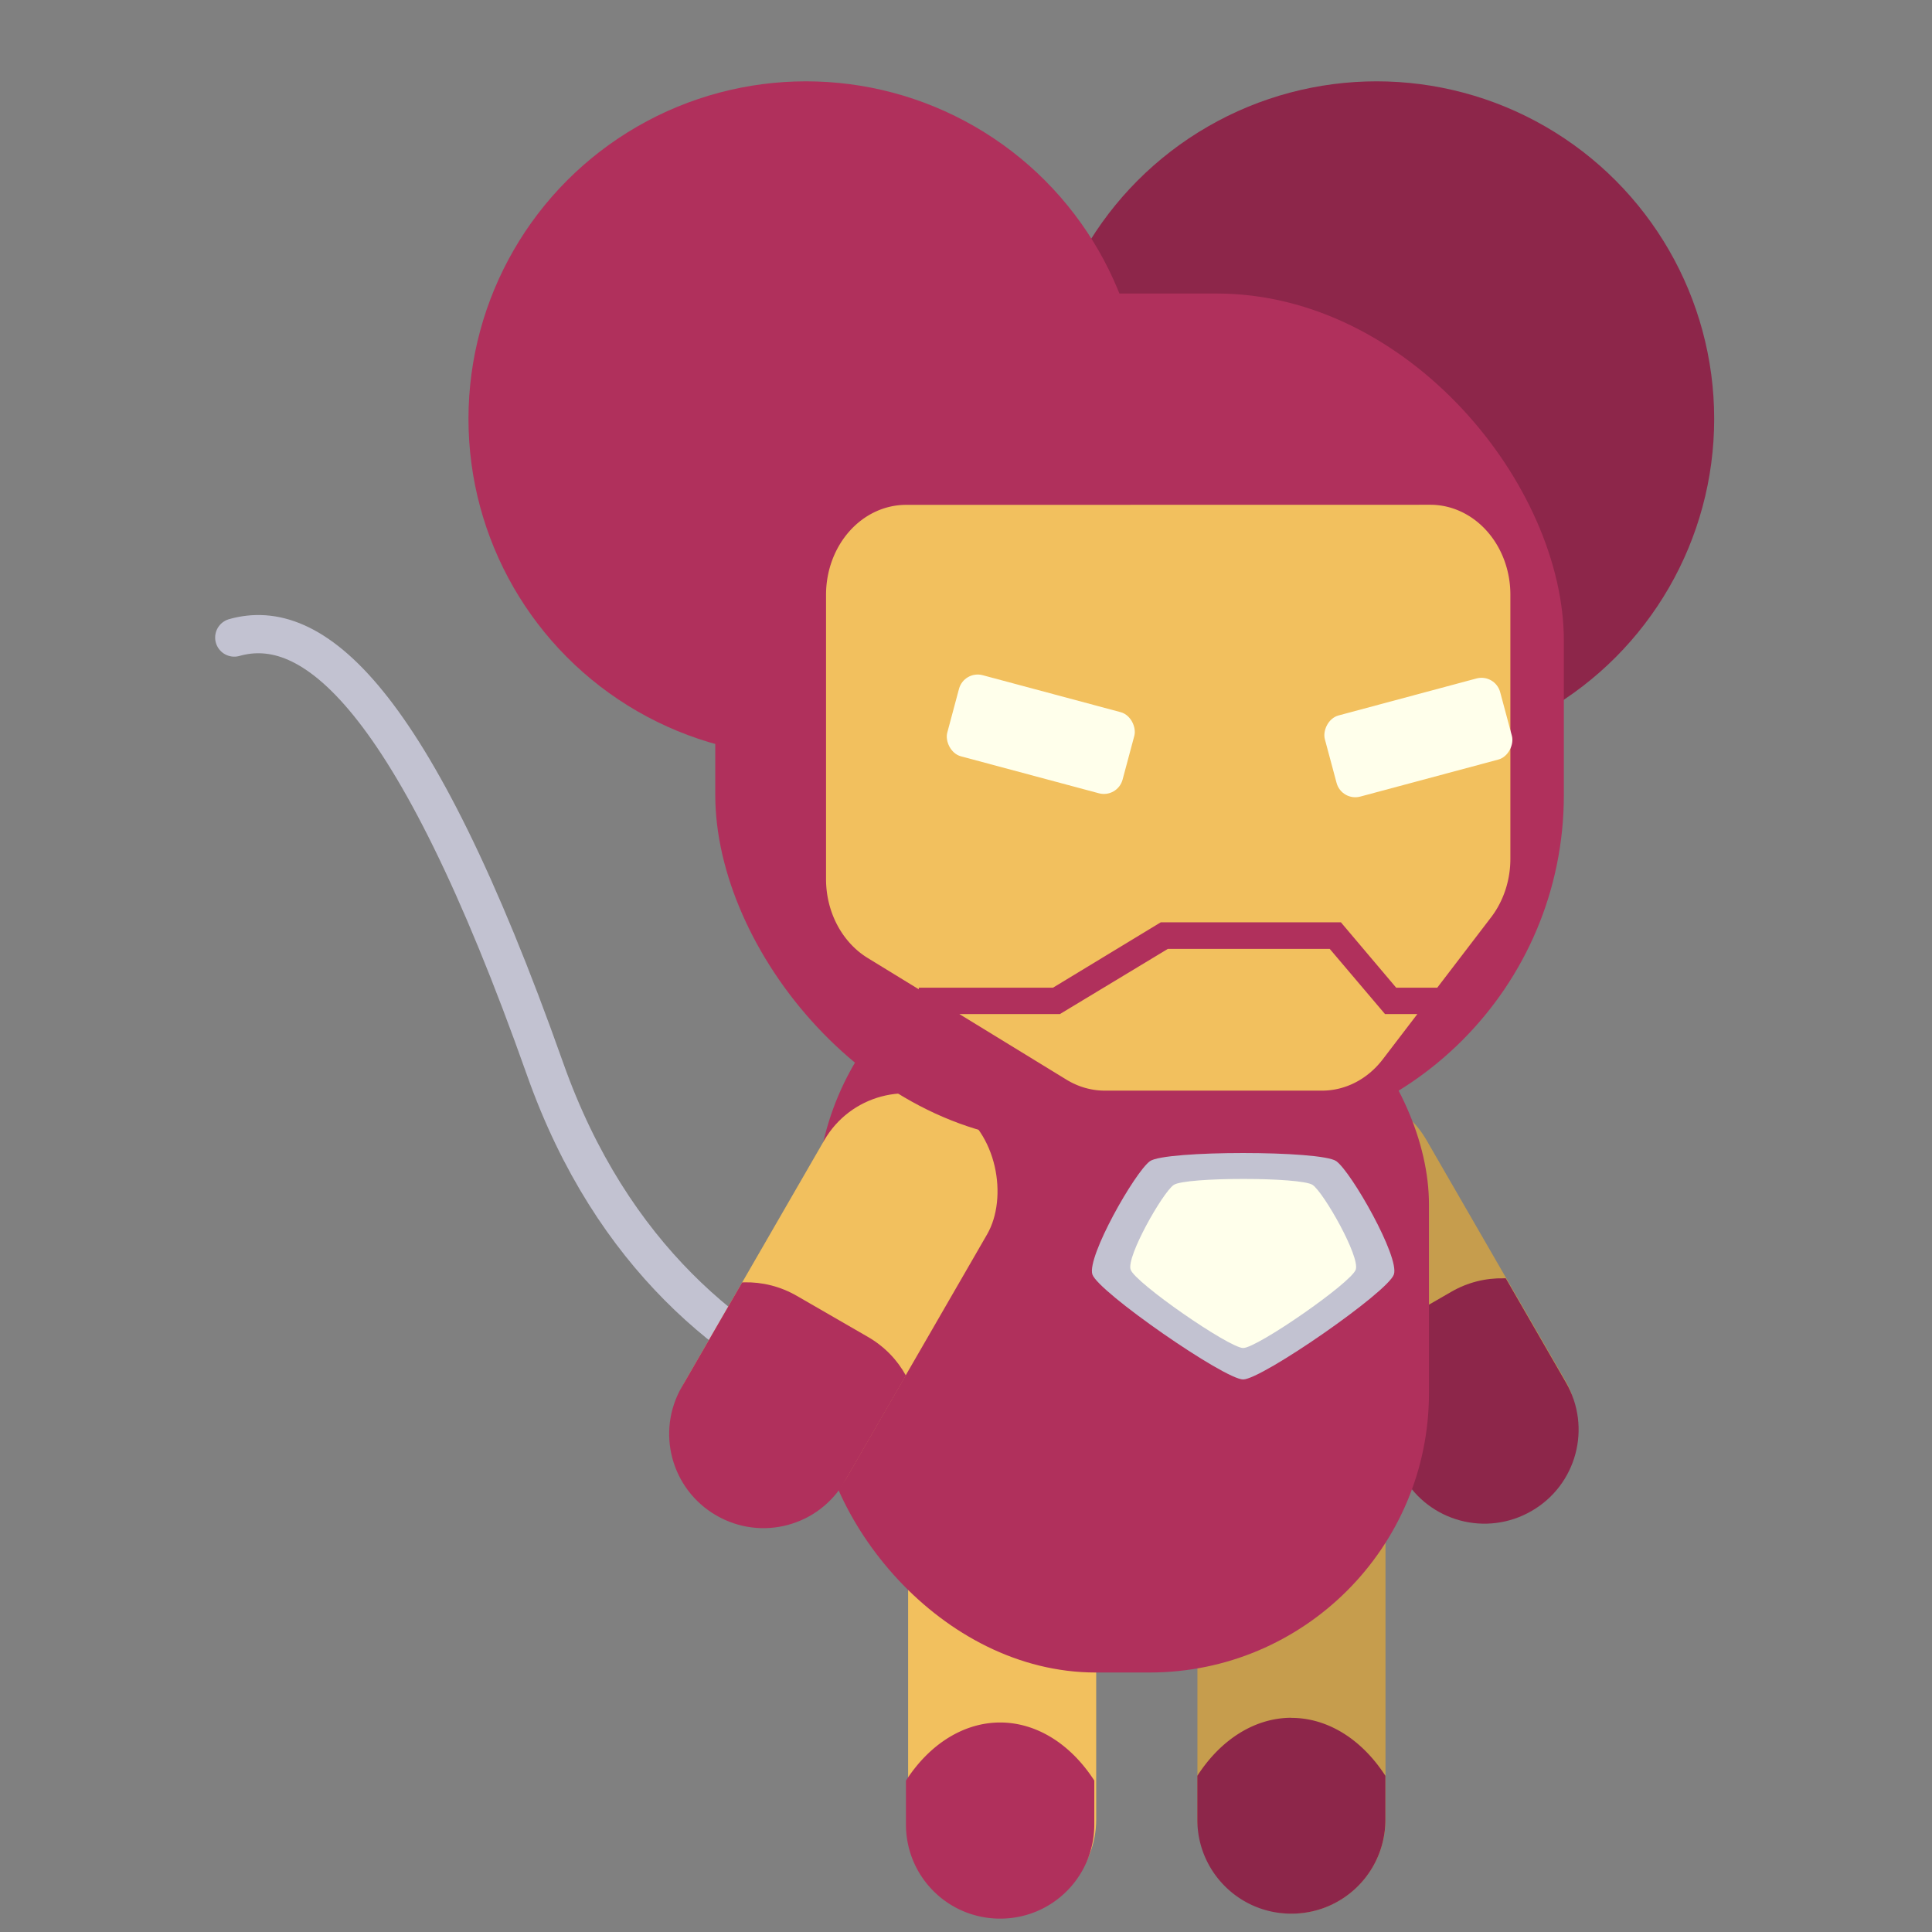 <?xml version="1.0" encoding="UTF-8" standalone="no"?>
<!-- Created with Inkscape (http://www.inkscape.org/) -->

<svg
   width="128"
   height="128"
   viewBox="0 0 33.867 33.867"
   version="1.1"
   id="svg1307"
   inkscape:version="1.1.2 (0a00cf5339, 2022-02-04)"
   sodipodi:docname="iron-mouse.svg"
   inkscape:export-filename="/home/henrique/Pictures/Moon Cheeser database/Ironmouse.png"
   inkscape:export-xdpi="96.000008"
   inkscape:export-ydpi="96.000008"
   xmlns:inkscape="http://www.inkscape.org/namespaces/inkscape"
   xmlns:sodipodi="http://sodipodi.sourceforge.net/DTD/sodipodi-0.dtd"
   xmlns="http://www.w3.org/2000/svg"
   xmlns:svg="http://www.w3.org/2000/svg"
   xmlns:rdf="http://www.w3.org/1999/02/22-rdf-syntax-ns#"
   xmlns:cc="http://creativecommons.org/ns#"
   xmlns:dc="http://purl.org/dc/elements/1.1/">
  <rect x="0" y="0" width="33.867" height="33.867" fill="#808080" stroke="none"/>
  <defs
     id="defs1301">
    <inkscape:path-effect
       effect="powerstroke"
       id="path-effect126865"
       is_visible="true"
       lpeversion="1"
       offset_points="0.366,0.658 | 0.737,1.539 | 0.914,0.738"
       not_jump="false"
       sort_points="true"
       interpolator_type="CentripetalCatmullRom"
       interpolator_beta="0.2"
       start_linecap_type="zerowidth"
       linejoin_type="round"
       miter_limit="4"
       scale_width="1"
       end_linecap_type="zerowidth" />
    <inkscape:path-effect
       effect="skeletal"
       id="path-effect114945"
       is_visible="true"
       lpeversion="1"
       pattern="M 0,4.992 C 0,2.236 2.236,0 4.992,0 c 2.756,0 4.992,2.236 4.992,4.992 0,2.756 -2.236,4.992 -4.992,4.992 C 2.236,9.984 0,7.748 0,4.992 Z"
       copytype="single_stretched"
       prop_scale="1"
       scale_y_rel="false"
       spacing="0"
       normal_offset="0"
       tang_offset="0"
       prop_units="false"
       vertical_pattern="false"
       hide_knot="false"
       fuse_tolerance="0" />
    <inkscape:path-effect
       effect="skeletal"
       id="path-effect95947"
       is_visible="true"
       lpeversion="1"
       pattern="M 0,4.992 C 0,2.236 2.236,0 4.992,0 c 2.756,0 4.992,2.236 4.992,4.992 0,2.756 -2.236,4.992 -4.992,4.992 C 2.236,9.984 0,7.748 0,4.992 Z"
       copytype="single_stretched"
       prop_scale="1"
       scale_y_rel="false"
       spacing="0"
       normal_offset="0"
       tang_offset="0"
       prop_units="false"
       vertical_pattern="false"
       hide_knot="false"
       fuse_tolerance="0" />
    <inkscape:path-effect
       effect="skeletal"
       id="path-effect91934"
       is_visible="true"
       lpeversion="1"
       pattern="M 0,4.992 C 0,2.236 2.236,0 4.992,0 c 2.756,0 4.992,2.236 4.992,4.992 0,2.756 -2.236,4.992 -4.992,4.992 C 2.236,9.984 0,7.748 0,4.992 Z"
       copytype="single_stretched"
       prop_scale="1"
       scale_y_rel="false"
       spacing="0"
       normal_offset="0"
       tang_offset="0"
       prop_units="false"
       vertical_pattern="false"
       hide_knot="false"
       fuse_tolerance="0" />
    <inkscape:path-effect
       effect="skeletal"
       id="path-effect91930"
       is_visible="true"
       lpeversion="1"
       pattern="M 0,4.992 C 0,2.236 2.236,0 4.992,0 c 2.756,0 4.992,2.236 4.992,4.992 0,2.756 -2.236,4.992 -4.992,4.992 C 2.236,9.984 0,7.748 0,4.992 Z"
       copytype="single_stretched"
       prop_scale="1"
       scale_y_rel="false"
       spacing="0"
       normal_offset="0"
       tang_offset="0"
       prop_units="false"
       vertical_pattern="false"
       hide_knot="false"
       fuse_tolerance="0" />
    <inkscape:path-effect
       effect="skeletal"
       id="path-effect91926"
       is_visible="true"
       lpeversion="1"
       pattern="M 0,4.992 C 0,2.236 2.236,0 4.992,0 c 2.756,0 4.992,2.236 4.992,4.992 0,2.756 -2.236,4.992 -4.992,4.992 C 2.236,9.984 0,7.748 0,4.992 Z"
       copytype="single_stretched"
       prop_scale="1"
       scale_y_rel="false"
       spacing="0"
       normal_offset="0"
       tang_offset="0"
       prop_units="false"
       vertical_pattern="false"
       hide_knot="false"
       fuse_tolerance="0" />
  </defs>
  <sodipodi:namedview
     id="base"
     pagecolor="#282828"
     bordercolor="#666666"
     borderopacity="1.0"
     inkscape:pageopacity="0"
     inkscape:pageshadow="2"
     inkscape:zoom="3.959798"
     inkscape:cx="40.784909"
     inkscape:cy="61.240498"
     inkscape:document-units="mm"
     inkscape:current-layer="layer1"
     showgrid="true"
     inkscape:window-width="1920"
     inkscape:window-height="1022"
     inkscape:window-x="0"
     inkscape:window-y="30"
     inkscape:window-maximized="1"
     units="px"
     inkscape:snap-bbox="true"
     inkscape:bbox-nodes="true"
     inkscape:snap-page="true"
     inkscape:snap-nodes="true"
     inkscape:bbox-paths="false"
     inkscape:snap-global="false"
     inkscape:snap-bbox-midpoints="false"
     inkscape:snap-others="false"
     showguides="true"
     inkscape:guide-bbox="true"
     inkscape:snap-grids="false"
     inkscape:snap-to-guides="true"
     inkscape:pagecheckerboard="0"
     inkscape:object-paths="true"
     inkscape:snap-intersection-paths="true"
     inkscape:snap-smooth-nodes="true"
     inkscape:snap-midpoints="true">
    <inkscape:grid
       type="xygrid"
       id="grid883"
       empspacing="4" />
    <sodipodi:guide
       position="33.867,50.8"
       orientation="1,0"
       id="guide877"
       inkscape:locked="false" />
  </sodipodi:namedview>
  <g
     inkscape:label="Layer 1"
     inkscape:groupmode="layer"
     id="layer1"
     transform="translate(0,-263.133)">
    <g
       id="g123906"
       transform="matrix(1.671,0,0,1.671,39.916,-199.61)">
      <circle
         style="fill:#8d264a;fill-opacity:1;stroke:none;stroke-width:0.401;stroke-linecap:square;stroke-linejoin:bevel;stroke-miterlimit:4;stroke-dasharray:none;stroke-dashoffset:0;stroke-opacity:0.979;paint-order:normal"
         id="circle123852"
         cx="-9.446"
         cy="281.32"
         r="3.541" />
      <rect
         ry="0.986"
         y="292.094"
         x="-11.326"
         height="4.906"
         width="1.973"
         id="rect123854"
         style="fill:#c69d4d;fill-opacity:1;stroke:none;stroke-width:0.401;stroke-linecap:square;stroke-linejoin:bevel;stroke-miterlimit:4;stroke-dasharray:none;stroke-dashoffset:0;stroke-opacity:0.979;paint-order:normal" />
      <rect
         style="fill:#f2c05e;fill-opacity:1;stroke:none;stroke-width:0.401;stroke-linecap:square;stroke-linejoin:bevel;stroke-miterlimit:4;stroke-dasharray:none;stroke-dashoffset:0;stroke-opacity:0.979;paint-order:normal"
         id="rect123856"
         width="1.973"
         height="4.906"
         x="-14.361"
         y="292.094"
         ry="0.986" />
      <path
         style="fill:none;stroke:#c2c2d1;stroke-width:0.401;stroke-linecap:round;stroke-linejoin:miter;stroke-miterlimit:4;stroke-dasharray:none;stroke-opacity:1"
         d="m -13.014,292.053 c 0,0 -3.75,0.057 -5.155,-3.912 -1.405,-3.969 -2.456,-4.755 -3.261,-4.527"
         id="path123858"
         inkscape:connector-curvature="0"
         inkscape:transform-center-x="31.376121"
         inkscape:transform-center-y="-50.530738" />
      <rect
         transform="matrix(-0.866,0.5,0.5,0.866,0,0)"
         style="fill:#c69d4d;fill-opacity:1;stroke:none;stroke-width:0.401;stroke-linecap:square;stroke-linejoin:bevel;stroke-miterlimit:4;stroke-dasharray:none;stroke-dashoffset:0;stroke-opacity:0.979;paint-order:normal"
         id="rect123860"
         width="1.973"
         height="4.906"
         x="152.177"
         y="244.735"
         ry="0.986" />
      <path
         id="path123862"
         style="fill:#8d264a;fill-opacity:1;stroke:none;stroke-width:1.587;stroke-linecap:round;stroke-linejoin:round;paint-order:fill markers stroke"
         d="m -8.113,290.335 c 0.007,1.6e-4 0.015,7.1e-4 0.022,10e-4 l 0.631,1.093 c 0.273,0.473 0.112,1.075 -0.361,1.348 -0.473,0.273 -1.074,0.112 -1.347,-0.361 l -0.638,-1.104 c 0.09,-0.163 0.224,-0.304 0.398,-0.405 l 0.744,-0.429 c 0.174,-0.101 0.364,-0.146 0.551,-0.142 z" />
      <rect
         style="fill:#b0305c;fill-opacity:1;stroke:none;stroke-width:0.401;stroke-linecap:square;stroke-linejoin:bevel;stroke-miterlimit:4;stroke-dasharray:none;stroke-dashoffset:0;stroke-opacity:0.979;paint-order:normal"
         id="rect123864"
         width="6.427"
         height="7.84"
         x="-15.324"
         y="286.631"
         ry="2.931" />
      <circle
         r="3.541"
         cy="281.32"
         cx="-15.432"
         id="circle123866"
         style="fill:#b0305c;fill-opacity:1;stroke:none;stroke-width:0.401;stroke-linecap:square;stroke-linejoin:bevel;stroke-miterlimit:4;stroke-dasharray:none;stroke-dashoffset:0;stroke-opacity:0.979;paint-order:normal" />
      <rect
         ry="0.986"
         y="256.819"
         x="131.245"
         height="4.906"
         width="1.973"
         id="rect123868"
         style="fill:#f2c05e;fill-opacity:1;stroke:none;stroke-width:0.401;stroke-linecap:square;stroke-linejoin:bevel;stroke-miterlimit:4;stroke-dasharray:none;stroke-dashoffset:0;stroke-opacity:0.979;paint-order:normal"
         transform="rotate(30)" />
      <rect
         style="fill:#b0305c;fill-opacity:1;stroke:none;stroke-width:0.401;stroke-linecap:square;stroke-linejoin:bevel;stroke-miterlimit:4;stroke-dasharray:none;stroke-dashoffset:0;stroke-opacity:0.979;paint-order:normal"
         id="rect123870"
         width="8.902"
         height="8.902"
         x="-16.384"
         y="280.005"
         ry="3.642" />
      <path
         id="path123872"
         style="fill:#f2c05e;fill-opacity:1;stroke:none;stroke-width:0.201px;stroke-linecap:butt;stroke-linejoin:miter;stroke-opacity:1"
         d="m -14.383,282.222 a 0.84,0.943 0 0 0 -0.839,0.942 v 2.983 a 0.84,0.943 0 0 0 0.436,0.828 l 0.537,0.329 v -0.017 h 1.408 l 1.131,-0.686 h 1.889 l 0.58,0.686 h 0.431 l 0.566,-0.74 a 0.84,0.943 0 0 0 0.201,-0.613 v -2.771 a 0.84,0.943 0 0 0 -0.839,-0.942 z m 2.747,4.658 -1.133,0.684 h -1.054 l 1.125,0.689 a 0.84,0.943 0 0 0 0.403,0.114 h 2.276 a 0.84,0.943 0 0 0 0.637,-0.328 l 0.363,-0.475 h -0.339 l -0.58,-0.684 z" />
      <rect
         style="fill:#ffffeb;fill-opacity:1;stroke:none;stroke-width:1.223;stroke-linecap:round;stroke-linejoin:round;paint-order:fill markers stroke"
         id="rect123874"
         width="1.904"
         height="0.881"
         x="60.188"
         y="277.846"
         ry="0.203"
         transform="rotate(15)" />
      <rect
         style="fill:#ffffeb;fill-opacity:1;stroke:none;stroke-width:1.223;stroke-linecap:round;stroke-linejoin:round;paint-order:fill markers stroke"
         id="rect123876"
         width="1.904"
         height="0.881"
         x="81.458"
         y="272.146"
         ry="0.203"
         transform="matrix(-0.966,0.259,0.259,0.966,0,0)" />
      <path
         id="path123878"
         style="fill:#b0305c;fill-opacity:1;stroke:none;stroke-width:6;stroke-linecap:round;stroke-linejoin:round;paint-order:fill markers stroke"
         d="m -60.678,102.811 c -0.028,6e-4 -0.056,0.003 -0.084,0.004 l -2.387,4.131 c -1.033,1.788 -0.423,4.061 1.365,5.094 1.788,1.033 4.059,0.423 5.092,-1.365 L -54.281,106.5 c -0.339,-0.617 -0.847,-1.15 -1.504,-1.529 l -2.811,-1.623 c -0.658,-0.38 -1.377,-0.552 -2.082,-0.537 z"
         transform="matrix(0.265,0,0,0.265,0,263.133)" />
      <path
         id="path123880"
         style="fill:#c2c2d1;fill-opacity:1;stroke-width:0.609;stroke-linecap:round;stroke-linejoin:round;paint-order:fill markers stroke"
         inkscape:transform-center-y="0.11460343"
         d="m -10.846,291.397 c -0.196,0 -1.521,-0.918 -1.582,-1.102 -0.06,-0.184 0.446,-1.074 0.604,-1.188 0.158,-0.114 1.797,-0.114 1.955,0 0.158,0.114 0.665,1.004 0.604,1.188 -0.06,0.184 -1.386,1.102 -1.582,1.102 z"
         sodipodi:nodetypes="ssssss" />
      <path
         id="path123882"
         style="fill:#ffffeb;fill-opacity:1;stroke-width:0.455;stroke-linecap:round;stroke-linejoin:round;paint-order:fill markers stroke"
         inkscape:transform-center-y="0.085547181"
         d="m -10.846,291.067 c -0.146,0 -1.136,-0.685 -1.181,-0.823 -0.045,-0.137 0.333,-0.802 0.451,-0.887 0.118,-0.085 1.342,-0.085 1.46,0 0.118,0.085 0.496,0.749 0.451,0.887 -0.045,0.137 -1.035,0.823 -1.181,0.823 z"
         sodipodi:nodetypes="ssssss" />
      <path
         id="path123884"
         style="fill:#b0305c;fill-opacity:1;stroke:none;stroke-width:6;stroke-linecap:round;stroke-linejoin:round;stroke-opacity:1;paint-order:fill markers stroke"
         d="m -50.549,120.236 a 4.971,6.793 0 0 0 -3.729,2.301 v 1.734 c 0,2.065 1.663,3.729 3.729,3.729 2.065,0 3.727,-1.663 3.727,-3.729 v -1.736 a 4.971,6.793 0 0 0 -3.727,-2.299 z"
         transform="matrix(0.265,0,0,0.265,0,263.133)" />
      <path
         id="path123886"
         style="fill:#8d264a;fill-opacity:1;stroke:none;stroke-width:1.587;stroke-linecap:round;stroke-linejoin:round;stroke-opacity:1;paint-order:fill markers stroke"
         d="m -10.34,294.946 a 1.315,1.797 0 0 0 -0.987,0.609 v 0.459 c 0,0.546 0.44,0.987 0.987,0.987 0.546,0 0.986,-0.44 0.986,-0.987 v -0.459 a 1.315,1.797 0 0 0 -0.986,-0.608 z" />
    </g>
  </g>
</svg>
